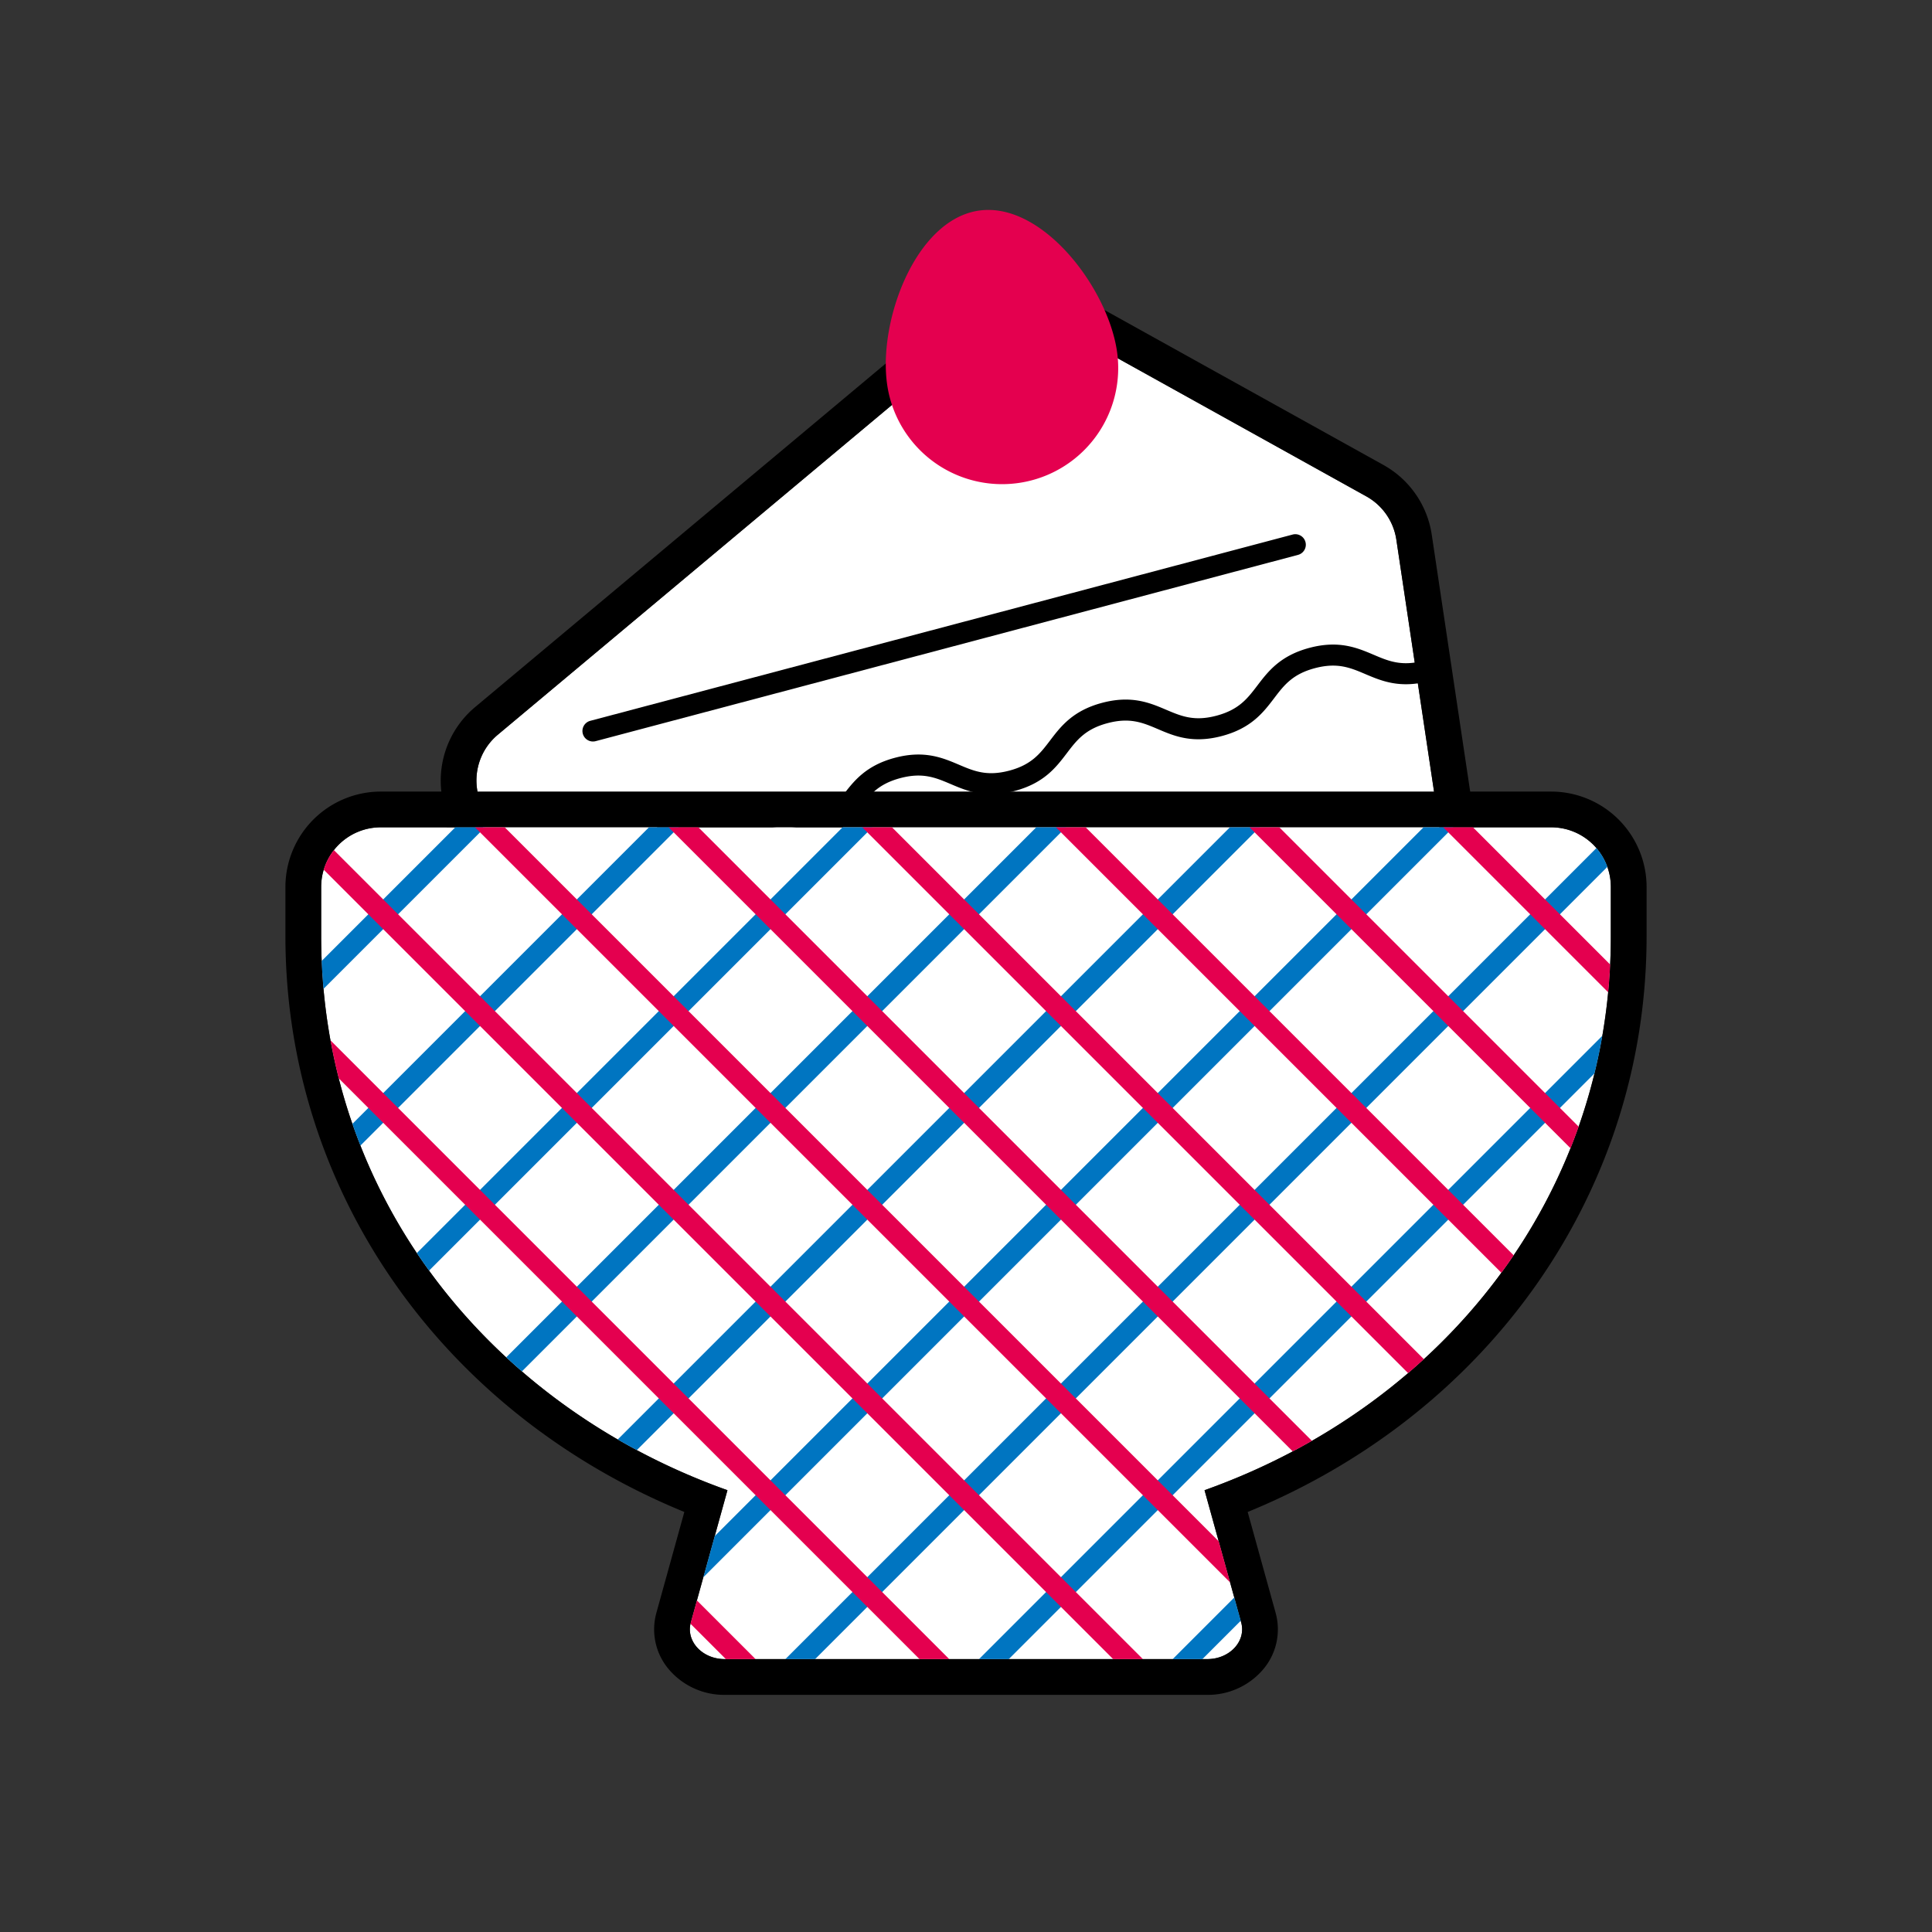<svg xmlns="http://www.w3.org/2000/svg" xmlns:xlink="http://www.w3.org/1999/xlink" viewBox="0 0 600 600"><rect x="0" y="0" width="600" height="600" fill="#333333" stroke="none"/><defs><style>.a{fill:none;}.b{fill:#fff;}.c{fill:#e4004f;}.d{clip-path:url(#a);}.e{fill:#0075c1;}</style><clipPath id="a"><path class="a" d="M500.26,290.751l0-15.312a18.515,18.515,0,0,0-18.516-18.51H118.259a18.515,18.515,0,0,0-18.515,18.51l0,15.312c0,80.608,52.264,145.714,126.178,172.042l-11.376,41.061c-1.611,5.815,3.548,11.392,10.537,11.392H374.922c6.989,0,12.147-5.577,10.536-11.392l-11.375-41.061C448,436.465,500.26,371.359,500.26,290.751Z"/></clipPath></defs><path class="b" d="M315.386,93.638,154.6,228.176a18.515,18.515,0,0,0-6.43,16.94l18.844,125.966,285.67-76.261L433.647,167.6a18.518,18.518,0,0,0-9.321-13.447Z"/><path d="M315.386,93.638l108.94,60.515a18.518,18.518,0,0,1,9.321,13.447l19.031,127.221L167.009,371.082,148.164,245.116a18.52,18.52,0,0,1,6.431-16.94L315.386,93.638m0-11.1a11.1,11.1,0,0,0-7.127,2.588L147.469,219.66a29.8,29.8,0,0,0-10.286,27.1l18.844,125.967a11.107,11.107,0,0,0,13.846,9.086L455.542,305.55a11.1,11.1,0,0,0,8.118-12.372L444.628,165.957a29.8,29.8,0,0,0-14.911-21.511L320.778,83.931a11.091,11.091,0,0,0-5.391-1.4Z"/><path class="c" d="M346.871,108.963a36.061,36.061,0,1,1-71.329,10.671C272.6,99.936,284.2,68.367,303.9,65.421S343.925,89.265,346.871,108.963Z"/><path d="M184.149,230.28a3.266,3.266,0,0,1-.836-6.423l218.12-57.846a3.266,3.266,0,1,1,1.671,6.315L184.985,230.172A3.325,3.325,0,0,1,184.149,230.28Z"/><path d="M179.135,280.784c-5.166,0-9.045-1.652-12.585-3.161-4.656-1.977-8.656-3.7-15.628-1.846l-1.671-6.315c9.1-2.411,14.824.009,19.857,2.153,4.663,1.98,8.662,3.7,15.628,1.846s9.6-5.323,12.662-9.351c3.31-4.354,7.061-9.291,16.189-11.711s14.83.012,19.863,2.152c4.65,1.978,8.675,3.684,15.634,1.844s9.6-5.32,12.662-9.348c3.31-4.354,7.061-9.291,16.189-11.712s14.824.007,19.87,2.15c4.656,1.984,8.681,3.687,15.634,1.843s9.6-5.323,12.661-9.348c3.311-4.353,7.055-9.29,16.183-11.711s14.843.006,19.87,2.15c4.656,1.974,8.675,3.7,15.647,1.843s9.612-5.329,12.681-9.358c3.316-4.353,7.067-9.29,16.208-11.714s14.849.006,19.889,2.143c4.65,1.981,8.675,3.69,15.653,1.84l1.671,6.315c-9.147,2.421-14.85-.009-19.882-2.143-4.657-1.981-8.682-3.687-15.66-1.84s-9.619,5.326-12.681,9.354c-3.317,4.357-7.067,9.294-16.208,11.718s-14.843,0-19.87-2.15c-4.656-1.977-8.668-3.7-15.647-1.843-6.952,1.843-9.593,5.323-12.655,9.348-3.31,4.353-7.061,9.291-16.189,11.711-9.109,2.418-14.837-.006-19.863-2.149-4.65-1.974-8.663-3.7-15.641-1.844-6.959,1.847-9.6,5.323-12.662,9.348-3.31,4.357-7.061,9.291-16.189,11.712-9.108,2.424-14.837-.007-19.863-2.15-4.65-1.977-8.662-3.706-15.634-1.846s-9.6,5.323-12.662,9.351c-3.31,4.353-7.061,9.29-16.189,11.711A28.238,28.238,0,0,1,179.135,280.784Z"/><path class="b" d="M500.26,290.751l0-15.312a18.515,18.515,0,0,0-18.516-18.51H118.259a18.515,18.515,0,0,0-18.515,18.51l0,15.312c0,80.608,52.264,145.714,126.178,172.042l-11.376,41.061c-1.611,5.815,3.548,11.392,10.537,11.392H374.922c6.989,0,12.147-5.577,10.536-11.392l-11.375-41.061C448,436.465,500.26,371.359,500.26,290.751Z"/><path d="M481.74,256.929a18.514,18.514,0,0,1,18.515,18.51l0,15.312c0,80.608-52.263,145.714-126.177,172.042l11.375,41.061c1.612,5.815-3.547,11.392-10.536,11.392H225.078c-6.99,0-12.148-5.577-10.537-11.392l11.376-41.061C152,436.465,99.74,371.359,99.74,290.751l0-15.312a18.515,18.515,0,0,1,18.516-18.51H481.74m0-11.1H118.26a29.655,29.655,0,0,0-29.62,29.611l0,15.312c0,78.668,48.279,147.816,123.885,178.805l-8.681,31.336a19.2,19.2,0,0,0,3.316,16.861,22.514,22.514,0,0,0,17.922,8.6H374.922a22.511,22.511,0,0,0,17.922-8.6,19.2,19.2,0,0,0,3.315-16.861l-8.681-31.335c75.606-30.989,123.886-100.137,123.886-178.8l0-15.315a29.653,29.653,0,0,0-29.619-29.611Z"/><g class="d"><rect class="e" x="-56.844" y="175.437" width="441.909" height="6.531" transform="translate(-78.295 168.383) rotate(-45)"/><rect class="e" x="-26.775" y="205.507" width="441.909" height="6.531" transform="translate(-90.75 198.451) rotate(-45)"/><rect class="e" x="3.293" y="235.576" width="441.91" height="6.531" transform="translate(-103.206 228.52) rotate(-45)"/><rect class="e" x="33.362" y="265.645" width="441.91" height="6.531" transform="translate(-115.661 258.589) rotate(-45)"/><rect class="e" x="63.43" y="295.714" width="441.911" height="6.531" transform="translate(-128.116 288.657) rotate(-45)"/><rect class="e" x="93.499" y="325.783" width="441.911" height="6.531" transform="translate(-140.571 318.726) rotate(-45)"/><rect class="e" x="123.567" y="355.853" width="441.912" height="6.531" transform="translate(-153.026 348.795) rotate(-45)"/><rect class="e" x="153.636" y="385.922" width="441.912" height="6.531" transform="translate(-165.481 378.863) rotate(-45)"/><rect class="e" x="183.704" y="415.991" width="441.913" height="6.531" transform="translate(-177.937 408.932) rotate(-45)"/><rect class="e" x="213.773" y="446.06" width="441.913" height="6.531" transform="translate(-190.392 439.001) rotate(-45)"/><rect class="c" x="432.102" y="-41.618" width="6.531" height="441.915" transform="translate(0.703 360.376) rotate(-45)"/><rect class="c" x="402.033" y="-11.549" width="6.531" height="441.915" transform="translate(-29.366 347.921) rotate(-45)"/><rect class="c" x="371.964" y="18.52" width="6.531" height="441.915" transform="translate(-59.435 335.466) rotate(-45)"/><rect class="c" x="341.894" y="48.589" width="6.531" height="441.915" transform="translate(-89.504 323.011) rotate(-45)"/><rect class="c" x="311.825" y="78.658" width="6.531" height="441.915" transform="translate(-119.573 310.556) rotate(-45)"/><rect class="c" x="281.756" y="108.727" width="6.531" height="441.915" transform="translate(-149.642 298.1) rotate(-45)"/><rect class="c" x="251.687" y="138.797" width="6.531" height="441.915" transform="translate(-179.71 285.645) rotate(-45)"/><rect class="c" x="221.618" y="168.866" width="6.531" height="441.915" transform="translate(-209.779 273.19) rotate(-45)"/><rect class="c" x="191.549" y="198.935" width="6.531" height="441.915" transform="translate(-239.848 260.735) rotate(-45)"/><rect class="c" x="161.479" y="229.004" width="6.531" height="441.915" transform="translate(-269.917 248.28) rotate(-45)"/></g></svg>